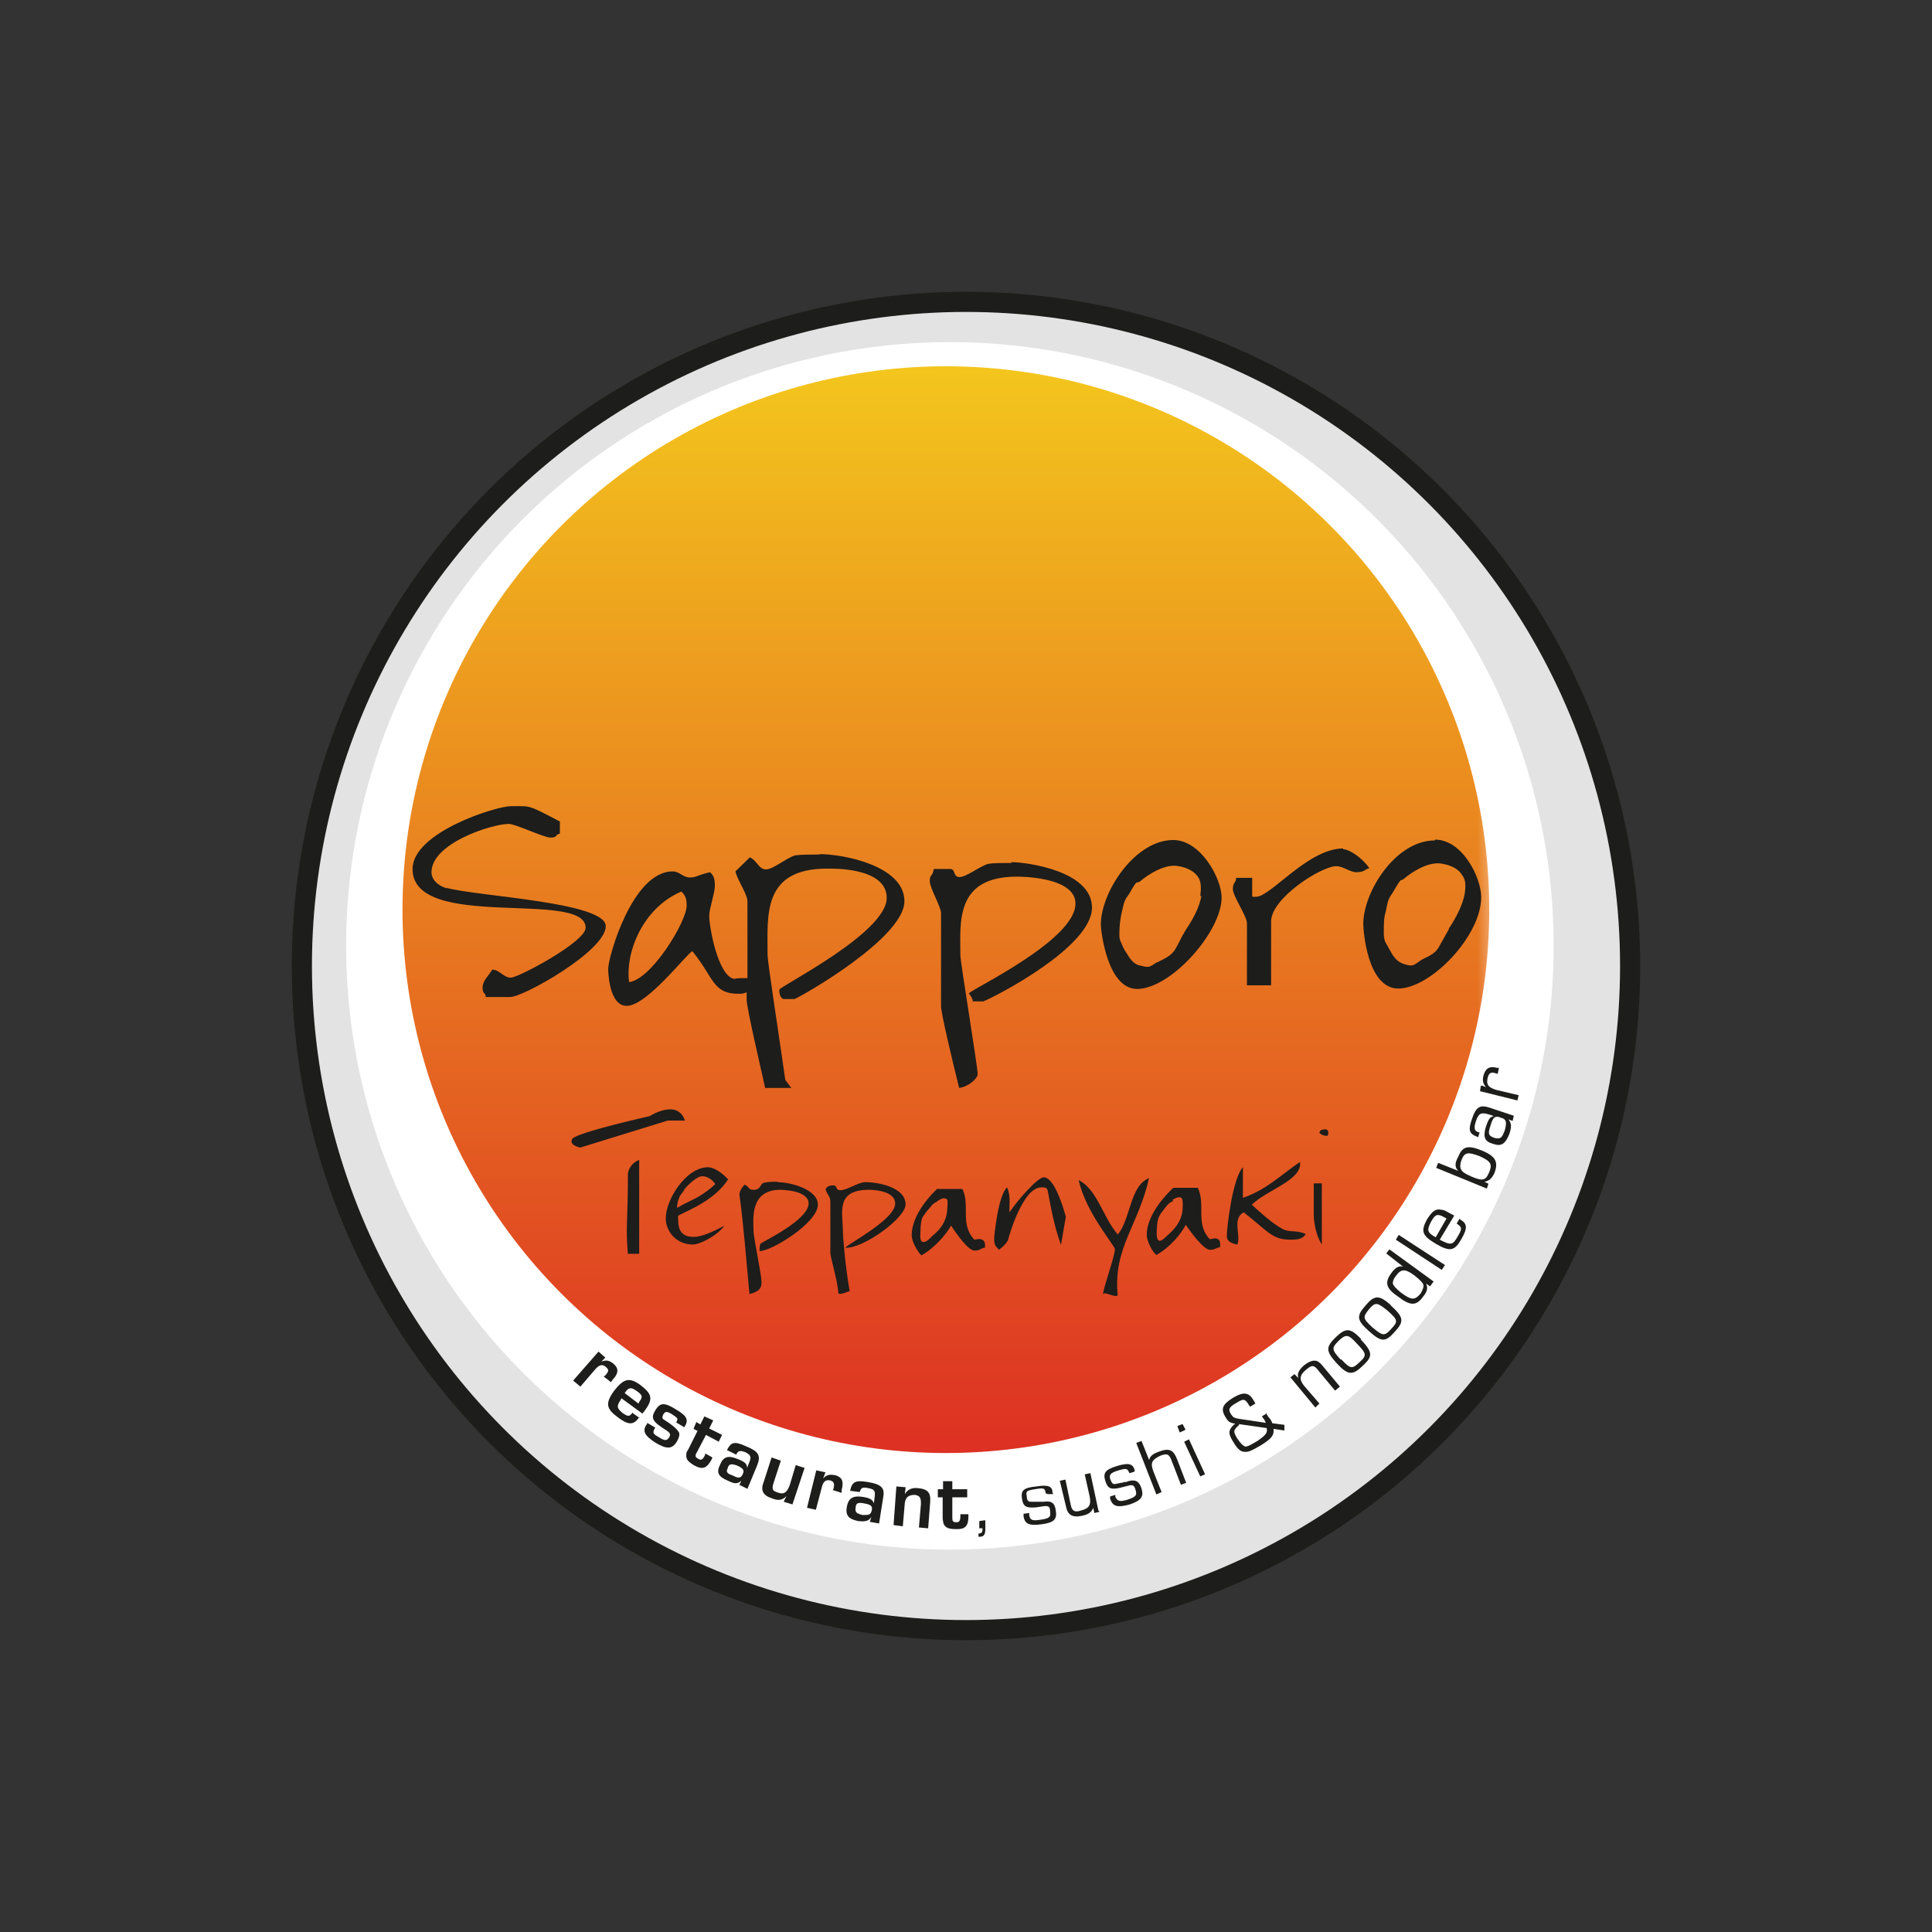 <svg id="sap-ico" xmlns="http://www.w3.org/2000/svg" viewBox="-6 -6 48 48">
  <rect x="-6" y="-6" width="48" height="48" fill="#333333" stroke="none"/>
  <defs>
    <linearGradient id="gr" gradientUnits="objectBoundingBox" x1="1" y1="1" x2="1">
      <stop offset="0" stop-color="#DD3123"/>
      <stop offset="1" stop-color="#F3C51D"/>
    </linearGradient>
    <mask id="msk1" maskUnits="userSpaceOnUse" height="36" width="36">
      <path d="M0 0h36v36H0z"/>
      <path fill="#fff" d="M12.4 5.73c1.26.07 2.42-.15 3.67-.15 1.28 0 2.52-.1 3.78-.15.52-.03.96-.17 1.46-.28.46-.1.92-.07 1.4-.07.13 0 .25-.02.38-.04-1.68-.8-3.56-1.26-5.54-1.26-2.48 0-4.8.7-6.75 1.92.52.06 1.08 0 1.6.03zM27.62 8.7l-.57.22c-.48.17-.96.43-1.45.5-.98.18-1.95.2-2.96.3-1.1.12-2.17.1-3.26.04-.92-.06-1.82-.05-2.7-.28-.5-.14-1-.18-1.56-.18-.3 0-.66.1-.97.03-.18-.03-.33-.13-.52-.15l-.03-.03c.13 0 .2-.1.33-.12.13-.05.3-.04.45-.05.36-.03.72 0 1.08-.03.63-.03 1.26-.07 1.88-.12.66-.06 1.35-.07 2-.08.66 0 1.3-.1 1.95-.12.5-.03 1.03-.06 1.56-.06.13 0 .27.02.38-.02.1-.02.12-.1.2-.12.2-.07.4-.06.6-.08.47-.05.92-.1 1.4-.1.6 0 1.18.12 1.78.15h.17c-.7-.8-1.47-1.54-2.33-2.16-.25.02-.5.07-.74.08-.4.02-.87.14-1.25.32-.4.2-.72.53-1.18.62-.5.1-1.07.03-1.58.03-.43 0-.97-.14-1.34 0-.45.2-.9.2-1.4.23-1.16.08-2.4.23-3.55.1-.48-.06-.94-.24-1.44-.16-.54.1-1.06.22-1.6.2-.94-.07-1.85 0-2.77.12-.32.33-.63.7-.9 1.06l.3.06c.4.12.85.26 1.3.32.9.13 1.9.1 2.8-.1l.05.37c-.25.03-.54-.02-.8.02-.27.06-.32.2-.54.3-.5.2-1.17.12-1.73.12-.7 0-1.4 0-2.1-.02-1.24 1.98-1.95 4.33-1.95 6.84 0 7.18 5.77 13 12.9 13 7.1 0 12.87-5.82 12.87-13 0-3.05-1.05-5.86-2.8-8.07z"/>
    </mask>
    <mask id="msk2">
      <path d="M0 0h36v36H0z"/>
      <circle fill="#fff" cx="17.6" cy="16.6" r="13.5"/>
    </mask>
    <style>
      @keyframes rise { from { transform: translateY(30px) } 50% { transform: none } }
      .sunrise {animation: rise 8s ease-out infinite alternate }
    </style>
  </defs>

<!--  <rect x="-5" y="-5" height="100%" width="100%" fill="#000" />-->

  <g id="bg">
    <circle fill="#E3E3E4" stroke="#1D1D1B" stroke-width="0.5" cx="18" cy="18" r="16.5"/>
    <circle fill="#fff" cx="17.6" cy="17.5" r="15"/>
  </g>
  <g mask="url(#msk2)">
    <circle id="sun" class="sunrise" fill="url(#gr)" mask="url(#msk1)" cx="17.5" cy="16.6" r="13.5"/>
  </g>
  <g>
    <path fill="#1d1d1b" d="M9.04 27.73l-.1.1c.12-.05.2-.03.3.05.14.12.13.24-.02.4l-.04.06L9 28.2l.05-.04c.08-.1.08-.13 0-.2s-.16-.06-.27.07l-.36.42-.18-.15.63-.72.17.15zm.84 1.47l-.02.04c-.13.17-.26.16-.5-.02-.3-.22-.33-.35-.1-.67.24-.3.37-.34.65-.14.3.23.32.35.1.65l-.05.06-.52-.38-.02.04c-.1.15-.1.2.04.32.14.1.18.1.25 0l.18.13zm0-.37c.1-.13.08-.17-.06-.27s-.2-.1-.3.05l.34.26.02-.03zm.92.51c.05-.1.05-.1-.1-.2-.13-.08-.17-.08-.22 0-.03.06-.03.1 0 .12l.15.1c.18.13.2.17.24.23.02.06 0 .13-.05.22-.12.2-.26.2-.54.03-.28-.18-.33-.3-.2-.47v-.02l.2.12-.02.03c-.05.1-.03.13.1.2.15.1.2.1.26.02.05-.08.03-.12-.06-.18-.35-.22-.4-.3-.28-.5s.23-.2.52-.02c.27.16.32.26.2.44l-.2-.12zm1.06.48l-.32-.17-.22.42c-.06.1-.05.13.02.17.08.05.12.03.18-.1v-.03l.18.1-.02.05c-.12.22-.22.26-.43.15-.16-.1-.2-.15-.2-.25 0-.05 0-.08.05-.15l.23-.46-.1-.05.07-.17.1.06.1-.2.22.1-.1.2.32.16-.08.16zm.2.21c.1-.2.18-.23.47-.1.32.13.38.23.28.48l-.24.58-.2-.1.05-.1c-.1.08-.17.08-.33 0-.24-.1-.3-.2-.2-.4.08-.2.2-.24.44-.14.18.07.23.12.23.22l.06-.15c.05-.13.03-.17-.1-.24-.14-.05-.18-.04-.23.06l-.2-.1zm.03.43c-.06.1-.04.15.12.2.14.08.2.06.24-.03.05-.1.02-.15-.14-.22-.14-.05-.2-.04-.23.06zm1.61.92l-.23-.07.07-.14c-.1.1-.2.12-.35.06-.23-.07-.3-.2-.22-.4l.2-.62.23.08-.18.55c-.05.16-.03.2.1.24.16.06.23 0 .3-.18l.15-.5.22.07-.3.9zm.8-.78l-.05.13c.1-.1.17-.1.3-.08.17.05.22.15.16.37v.07l-.22-.07.02-.04c.03-.13 0-.17-.08-.2-.12-.02-.18.02-.22.2l-.14.53-.22-.05.23-.93.23.05zm.62.44c.05-.23.13-.27.44-.22.35.06.43.15.38.4l-.1.63-.23-.04.04-.12c-.07.1-.15.12-.33.1-.24-.05-.32-.14-.28-.36.04-.2.14-.28.4-.24.18.03.24.07.27.16l.02-.15c.02-.16 0-.2-.17-.23-.14-.03-.17 0-.2.1l-.23-.03zm.14.4c-.02.12 0 .16.17.2.16 0 .2 0 .23-.12.02-.1-.02-.14-.2-.17-.14-.03-.2 0-.2.1zm1.24-.48l-.02.16c.06-.1.16-.16.3-.15.26.02.35.1.33.35l-.05.65-.23-.02.05-.58v-.03c0-.13-.03-.18-.15-.2-.16 0-.23.06-.25.2l-.05.58-.23-.03.07-.96.23.02zm1.53.24h-.37v.48c0 .1 0 .14.1.14.08 0 .1-.04.1-.17v-.03h.2v.05c0 .25-.08.33-.32.32-.18 0-.26-.04-.3-.14 0-.03-.02-.06-.02-.15v-.5h-.12V31h.13v-.2h.23v.2h.37v.18zm.45.78c0 .14-.03.2-.14.2h-.03v-.08c.07 0 .1-.03.1-.1v-.03h-.08v-.18l.15-.02v.2zm1.5-.88c-.02-.13-.04-.14-.27-.1-.2.03-.23.05-.2.17 0 .1.03.14.1.14h.32c.2-.03.28.04.3.22.04.22-.05.3-.35.34-.3.04-.42 0-.45-.2v-.06l.14-.02v.05c.02.12.07.15.26.12.24-.03.28-.07.26-.2 0-.13-.04-.15-.15-.14l-.2.03c-.25.02-.32-.02-.35-.22-.03-.2.04-.27.36-.3.3-.05.4 0 .4.16l.02.03h-.14zm1.34.46l-.13.03-.03-.13c-.03.1-.12.17-.28.2-.24.05-.36-.02-.4-.25l-.15-.62.14-.03.13.62c.03.16.1.2.25.15.2-.05.27-.13.22-.36l-.12-.54.14-.03.2.93zm.74-.96c-.05-.12-.07-.13-.3-.06-.18.06-.2.1-.18.2.04.1.06.14.13.13l.14-.03c.05 0 .02 0 .08-.02h.05l.05-.02c.18-.05.27 0 .33.18.06.2 0 .3-.3.4-.3.08-.42.05-.48-.15v-.05l.13-.04v.05c.05.1.1.13.3.07.2-.07.25-.1.2-.25-.03-.1-.06-.13-.17-.1l-.2.05c-.25.06-.32.02-.38-.17-.06-.2 0-.28.3-.37.27-.08.38-.06.43.1v.04l-.12.04zm.49-.3c0-.1.07-.17.23-.23.27-.1.37-.06.47.2l.22.57-.13.05-.22-.57c-.07-.2-.12-.22-.3-.15-.2.1-.25.17-.16.4l.2.5-.13.06-.5-1.28.13-.05.2.5zm.89-.77l-.13.06-.06-.16.13-.05.07.13zm.5 1.1l-.12.05-.4-.86.12-.06.4.87zm1.51-1.53l.06.1c.05.05.08.1.1.16l.3.04v.14l-.27-.04c.02.16-.05.24-.3.4-.24.14-.32.18-.42.17-.1 0-.18-.08-.27-.23-.14-.22-.14-.3 0-.44l.04-.03c-.14-.02-.17-.05-.23-.14-.14-.22-.1-.33.17-.5.27-.16.4-.14.52.07l.04.07-.13.08-.03-.04c-.1-.16-.13-.17-.32-.05-.18.1-.2.16-.13.27.05.08.08.1.2.12l.67.1-.04-.08-.06-.08.13-.08zm-.66.3c-.15.13-.16.16-.05.34.08.12.14.18.2.2.05 0 .1-.02.3-.14.2-.14.26-.2.23-.32l-.7-.1zm1.37-1.26l.1.1c-.04-.1 0-.2.14-.32.13-.1.24-.14.33-.1.04.02.08.05.16.15l.4.48-.12.1-.4-.48c-.12-.16-.17-.17-.32-.04-.16.13-.18.24-.05.4l.38.44-.1.1-.62-.75.1-.08zm1.64-.87c.3.32.32.42.06.66-.26.25-.37.24-.65-.06-.27-.3-.28-.4-.02-.65.25-.24.36-.23.63.05zm-.48.5c.23.24.27.25.45.08.2-.18.18-.22-.07-.48-.2-.22-.26-.23-.44-.06-.18.18-.18.22.05.47zm1.23-1.34c.33.3.34.4.1.66-.23.26-.33.26-.64-.02-.3-.27-.32-.37-.08-.64.22-.26.34-.26.63 0zm-.45.55c.26.22.3.22.47.03.17-.18.16-.22-.1-.45-.25-.2-.3-.22-.46-.03-.16.2-.15.23.1.46zm1.5-1.12l-.07.1-.1-.07c.05.1.03.2-.07.32-.17.24-.32.24-.63 0-.3-.2-.33-.35-.17-.57.1-.15.2-.2.3-.17l-.42-.33.08-.1 1.1.8zm-1 0c0 .07.08.15.2.25.27.2.35.2.5.02.05-.1.08-.16.06-.22-.02-.05-.1-.13-.23-.23-.22-.16-.32-.16-.45.02-.05.06-.08.13-.07.17zm1.3-.43l-.08.12-1.14-.75.07-.12 1.15.75zm.35-1.15s.03 0 .03.02c.18.1.18.22.03.48-.17.3-.28.33-.64.12-.33-.2-.38-.3-.22-.6.14-.22.22-.28.38-.24.06 0 .1.04.3.14l-.36.6c.27.14.32.14.44-.07.12-.2.12-.24-.02-.33l.07-.12zm-.3 0c-.24-.14-.28-.13-.4.08-.1.2-.1.26.12.38l.27-.47zm-.27-1.26l.05-.13.5.2c-.08-.08-.1-.18 0-.35.1-.26.24-.3.6-.15.33.14.4.28.3.55-.07.15-.14.2-.25.22l.1.05-.04.12-1.27-.52zm.85.2c.3.13.38.12.47-.1.08-.2.04-.27-.25-.4-.28-.1-.36-.1-.44.1-.07.2-.03.3.23.4zm.19-.97c-.22-.08-.25-.16-.15-.45.1-.3.2-.36.44-.28l.6.2-.03.13-.1-.04c.07.1.08.18.02.36-.1.25-.2.32-.4.25-.22-.06-.26-.17-.18-.44.06-.17.1-.24.2-.25l-.12-.04c-.2-.06-.26-.04-.33.16-.06.18-.04.25.06.28h.03l-.04.14zm.4.02c.16.04.2 0 .27-.2.05-.2.03-.27-.1-.3-.14-.06-.2-.02-.26.2-.07.2-.05.25.1.3zm-.3-1.3l.1.04c-.07-.08-.1-.16-.06-.3.05-.17.15-.23.33-.18h.05l-.03.15-.07-.02c-.1-.03-.15 0-.18.12-.04.17.02.24.22.3l.55.13-.03.13-.93-.23.02-.13zm-3.98 1.1c-.03 0-.05.04-.06.07.05.06.12.08.2.08.06-.1 0-.2-.12-.15m-16.98.75v2.33H9.6c-.06-.66 0-.8 0-1.97 0-.12.1-.3.28-.36zm16.42.06c.05.44-.82.68-1.2 1.05.22.2.5.46.76.6.17.1.36.02.58.13-.07.12-.2.14-.36.14-.48 0-.54-.18-1.18-.68-.3.16-.06.58-.16.8 0 0-.26-.03-.26-.2 0-.26.15-1.46.4-1.72v.76c.58-.2.92-.55 1.4-.88zm-6.37.37c.3 0 .54.95.55.98l-.12.7c-.18-.5-.25-.93-.33-1.35-.03-.05 0-.08-.16-.08-.46 0-.8 1.2-.83 1.32-.04.07-.1.14-.22.23-.1-.1-.12-.13-.12-.28 0-.07.1-1.08.32-1.27.1.22.05.47.06.62.2-.3.7-.87.85-.87zm2.62.01c-.27 1.2-.9 1.75-.78 2.92-.08.08-.37-.14-.37 0 0-.15.3-.98.3-1.14 0-.1-.72-.9-.9-1.72.46.23.6.92.97 1.35.32-.37.3-1.22.78-1.4zm-9.23.11c.3 0 1 .17 1 .56 0 .46-1.2 1.18-1.45 1.15 0 0 0-.12.02-.18.1-.07 1.2-.6 1.2-1 0-.34-.7-.34-.7-.34-.77 0-.67.73-.67 1.02 0 .15.2 1.1.2 1.27 0 .15-.05.24-.3.3-.08-.85-.14-1.66-.25-2.48 0 0 0-.1.13-.24.14.07.08.13.23.13.16 0 .15-.12.23-.17.13-.03.2-.03.36-.03zm2.18 0c.26 0 1 .1 1 .56-.02.35-1.07 1.1-1.5 1.07.07-.1 1.24-.7 1.24-1.1 0-.34-.62-.34-.65-.34-.84 0-.65.57-.65 1 0 .14.06.9.17 1.52-.1.02-.17.08-.28.06-.02-.35-.2-.87-.2-1.03v-1.24c0-.16-.06-.15-.12-.32 0 0 .03-.1.18-.1s.03.12.2.12c.14 0 .45-.2.6-.2zm11.14.03h.2v1.52c-.15-.23-.2-.58-.2-.74v-.8zm-15.82.6h.02c.16-.1.34-.17.5-.26.17-.1.3-.2.43-.32-.07-.12-.25-.24-.4-.18-.13.06-.28.2-.36.3-.03.07-.1.13-.13.2s-.06.18-.06.26m.77-1c.15 0 .35.14.5.3-.32.5-.94.75-1.2.88-.07.05-.04 0-.04.15 0 .4.28.4.4.4.15 0 .42-.1.75-.28-.2.27-.63.47-.78.47-.45 0-.68-.36-.68-.65 0-.46.5-1.27 1.05-1.27zm11.56.84c-.1.02-.2.16-.25.23-.04.05-.08.1-.1.15-.05.1-.05.2-.06.33 0 .07-.02.23.05.27.06.04.18-.1.24-.15.18-.16.32-.34.35-.6 0-.06.02-.25-.02-.3-.05-.06-.17 0-.23.04m0-.3h.63c.2.42-.07.9.3 1.28.03 0 .3-.12.25.2-.1 0-.1.06-.25.06s-.45-.4-.6-.62c-.12.23-.38.55-.73.75-.1-.08-.24-.34-.24-.5 0-.37.27-.8.66-1.17zm-5.86.35c-.1.03-.18.17-.25.24l-.1.14c-.04.1-.05.22-.05.33 0 .07-.03.24.04.28.1.04.2-.1.26-.15.2-.16.33-.35.36-.6 0-.06.03-.25 0-.3-.07-.07-.18 0-.24.04m0-.3h.62c.2.4-.07.88.3 1.26.03 0 .3-.1.26.2-.1 0-.1.07-.26.07-.15 0-.44-.4-.58-.62-.13.22-.4.55-.74.74-.1-.1-.24-.35-.24-.5 0-.37.26-.8.65-1.17zm-6.26-1.7h-.44l-2.17.67s-.3-.05-.2-.22c.14-.16 1.92-.56 1.92-.56s.7-.45.88.12zm3.33-6.61c-.18 0-.44 0-.6.02-.2.05-.55.35-.73.35-.18 0-.22-.22-.4-.3l-.36.35c.07.26.3.56.3.75v1.9c-.15 0-.26 0-.33.02-.4-.07-.62-1.28-.62-1.57 0-.17.14-.56.14-.74 0-.17-.02-.25-.12-.34-.32.07-.33.13-.5.13-.18 0-.25-.15-.43-.15-1 0-1.6 2.13-1.6 2.42 0 0 0 .92.46.92.5 0 1.46-1.26 1.63-1.36.54.66.5 1.06 1.15 1.06.06 0 .13 0 .2-.04v.18c0 .2.3 1.48.46 2.2h.65l-.15-.2c-.15-1.06-.44-2.93-.44-3.1 0-.98-.14-2.15 1.48-2.15.16 0 1.48-.03 1.48.73 0 .87-2.67 2.2-2.67 2.28 0 .2.1.23.1.23h.28c.2-.08 2.73-1.52 2.73-2.43 0-.88-1.52-1.17-2.1-1.17zM9.63 18.4c-.1-.75.35-1.85 1.3-2.25.1.1.13.18.13.35 0 .4-.88 1.84-1.43 1.9zm9.5-2.96c-.18 0-.44 0-.57.02-.2.05-.55.33-.72.33-.18 0-.08-.22-.26-.2h-.38c-.03.2-.1.12-.1.3s.28.63.28.8V19c0 .17.28 1.35.45 2.03.26-.04.46-.25.46-.34 0-.2-.43-2.78-.43-2.96 0-.8-.14-1.95 1.4-1.95 0 0 1.46-.02 1.46.67 0 .9-2.53 2.1-2.65 2.23.1.12.1.2.1.2h.26c.3-.12 2.7-1.35 2.7-2.33 0-.92-1.64-1.13-2-1.13zm8.24-.36c-.87 0-1.8 1.2-2.16 1.2-.17 0-.05.03-.1-.02v-.45h-.4c0 .13-.08.1-.08.28 0 .17.34.66.35.84v1.55h.6v-1.6c.02-.58 1.25-1.36 1.62-1.36.17 0 .34.15.5.15.2 0 .2-.07.32-.1-.15-.23-.48-.47-.65-.47zm2.28-.2c-.98 0-1.78 1.28-1.78 2.08 0 .15.1 1.6.87 1.6.8 0 2.06-1.3 2.06-2.27 0-.48-.46-1.43-1.15-1.43zm.35 2.2l-.27.48c-.1.15-.25.2-.4.28-.07.04-.13.1-.2.13-.07.04-.2 0-.28-.03-.14-.05-.23-.17-.3-.3l-.14-.25c-.03-.1-.03-.14-.03-.25 0-.18 0-.34.05-.5.04-.18.04-.28.15-.43.07-.1.13-.24.22-.34l.06-.02c.23-.2.6-.42.9-.4.2.02.46.1.57.3.1.12.08.3.06.46-.06.3-.22.6-.4.87zM5.1 16.07c-.24-.07-.38-.23-.38-.4 0-.72 1.5-1.2 1.92-1.2.17 0 .87.34 1.04.34.18 0 .1-.07.23-.1v-.3c-.82-.43-.72-.38-1.22-.38-.37 0-2.44.65-2.44 1.56 0 1.56 4.3.5 4.3 1.46 0 .35-1.67 1.24-1.86 1.24-.18 0-.28-.2-.46-.2-.1.17-.24.27-.24.45 0 .17.07.1.08.23h.6c.3.02 2.38-1.14 2.38-1.76 0-.6-3.2-.74-3.95-.95zm18.05-1.2c-.96 0-1.8 1.3-1.8 2.1 0 .15.16 1.6.9 1.6.84 0 2.1-1.42 2.1-2.27 0-.48-.52-1.43-1.2-1.43zm.7 1.38c-.05.3-.22.6-.4.87-.1.16-.17.33-.26.48-.1.15-.26.22-.42.3-.07.02-.12.08-.18.1-.08.05-.2 0-.3-.02-.13-.04-.22-.16-.3-.3-.05-.07-.1-.16-.13-.25-.04-.07-.05-.12-.05-.22 0-.2.02-.35.05-.5.05-.2.05-.3.15-.44.08-.1.13-.24.22-.34l.08-.02c.23-.2.6-.42.9-.4.2.02.45.1.57.3.07.12.06.3.04.46z"/></g>
</svg>
